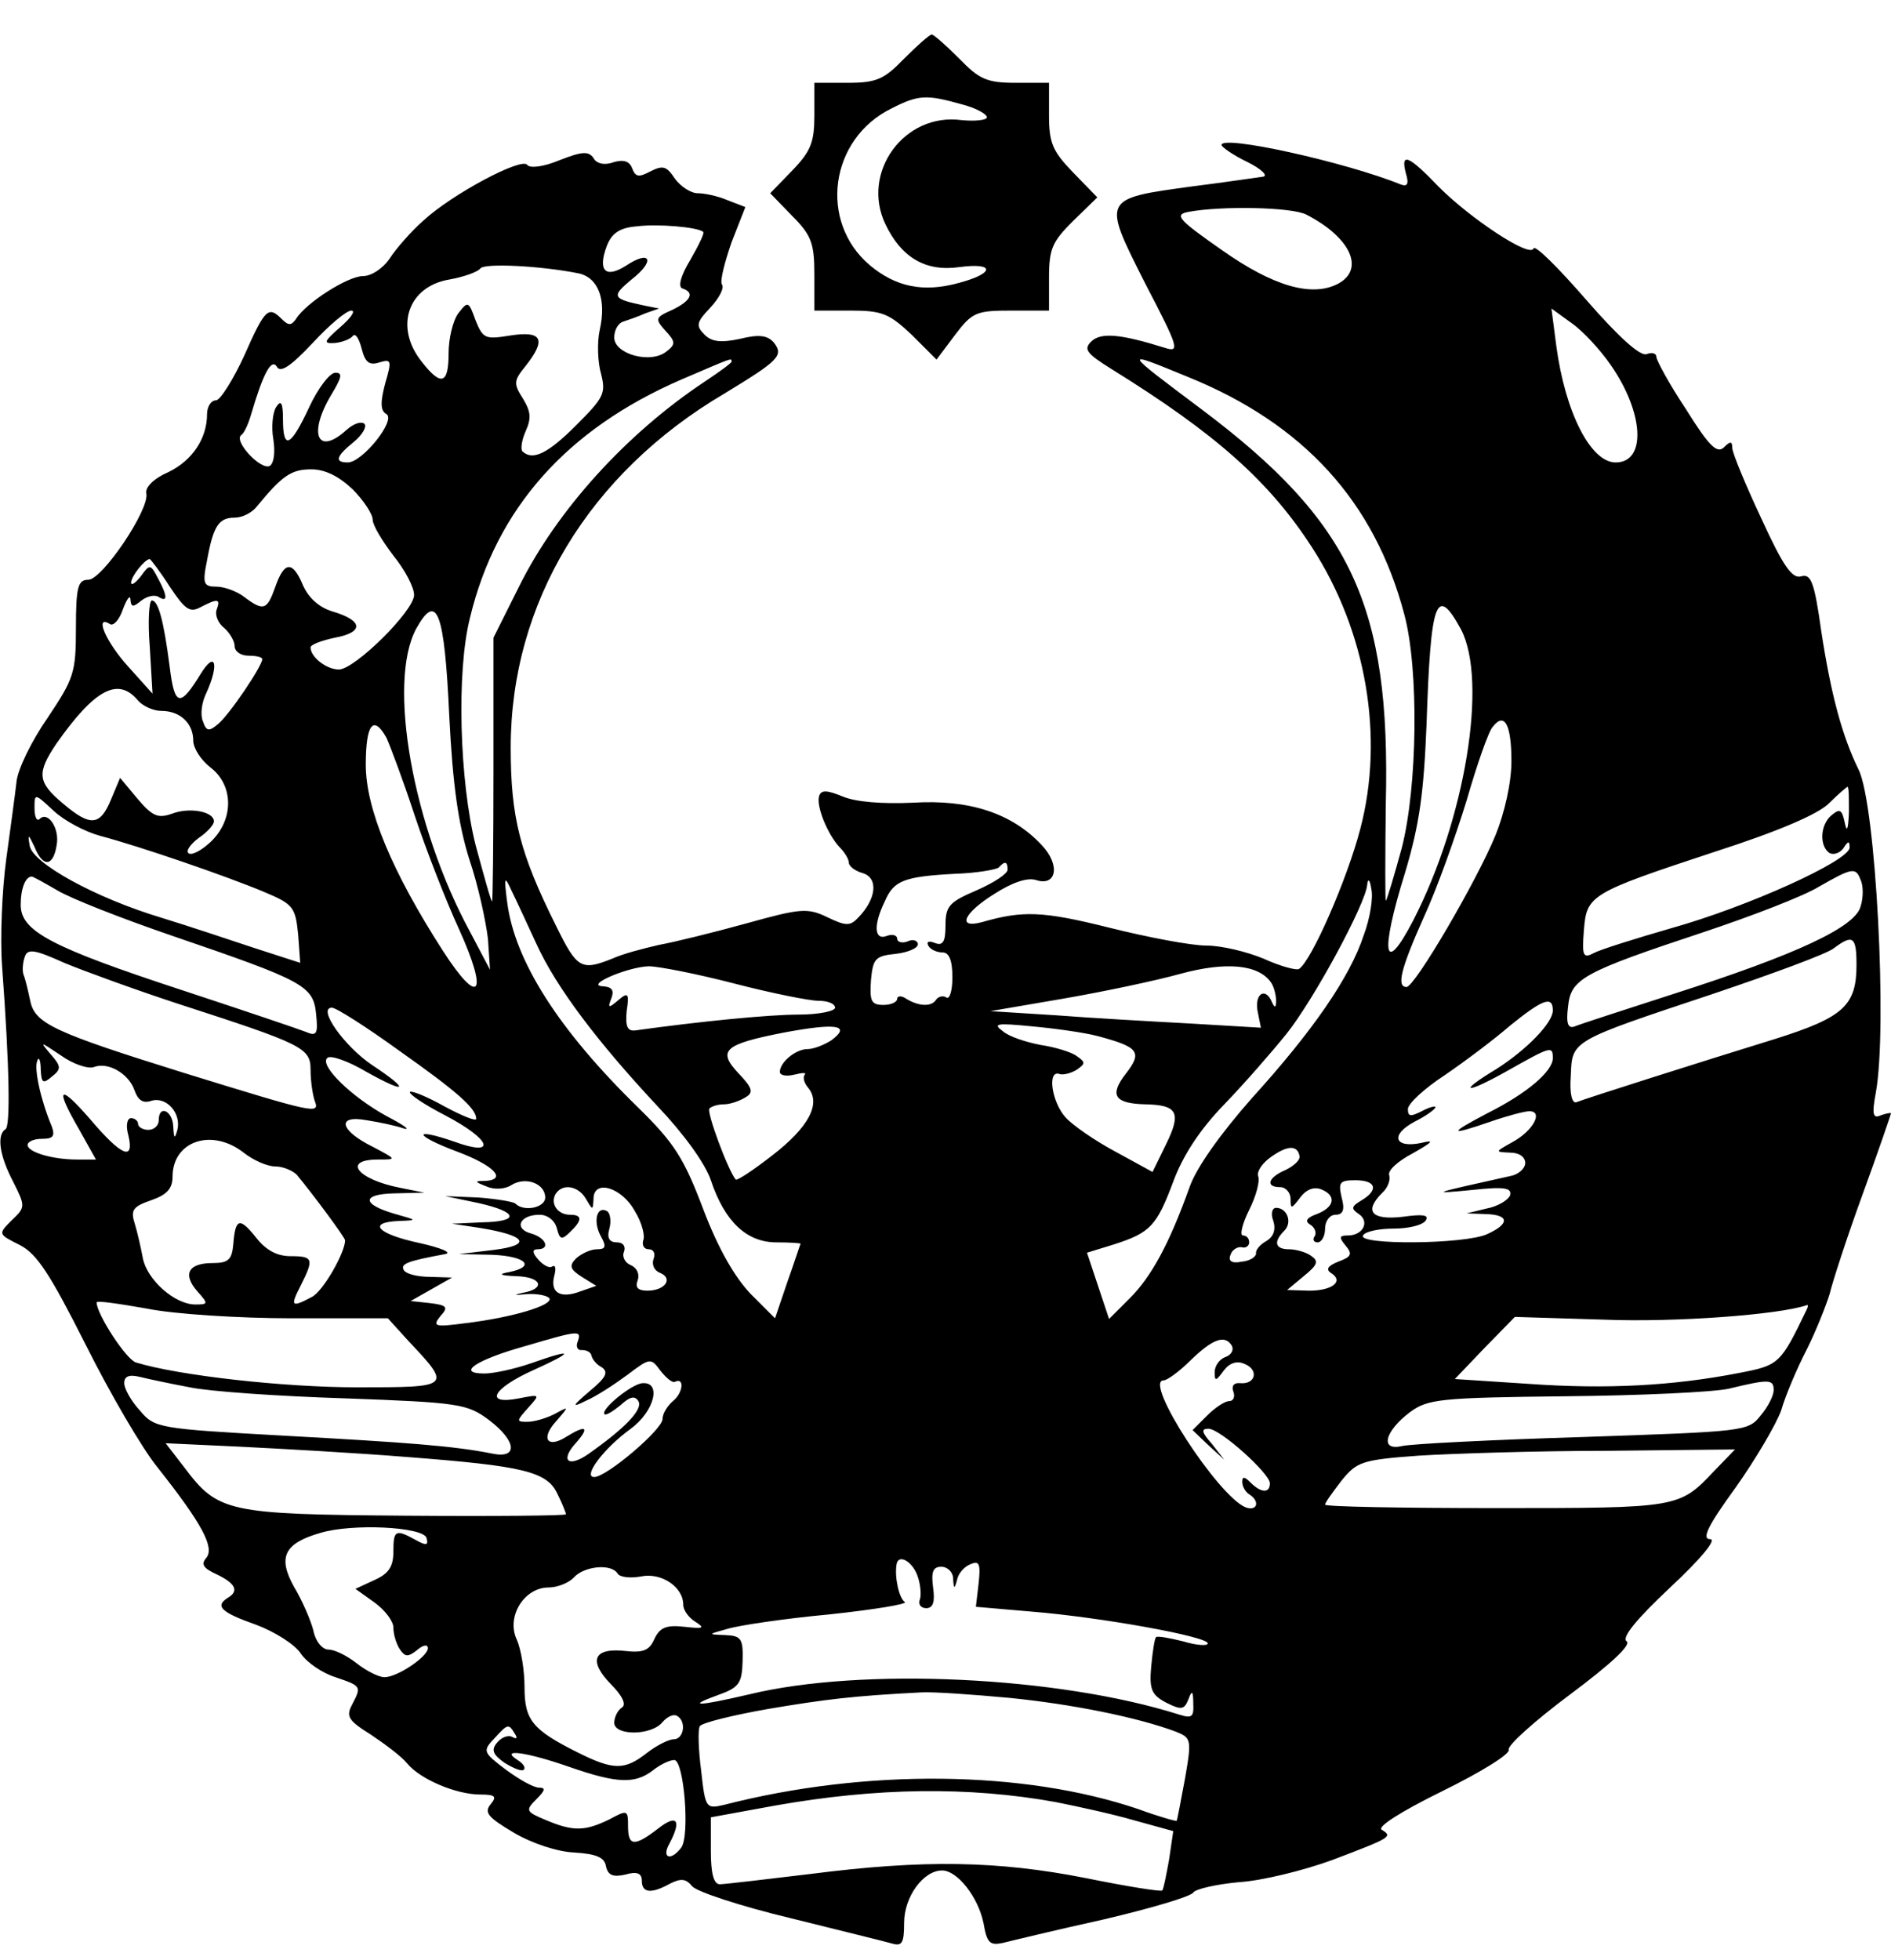 <?xml version="1.0" standalone="no"?>
<!DOCTYPE svg PUBLIC "-//W3C//DTD SVG 20010904//EN"
 "http://www.w3.org/TR/2001/REC-SVG-20010904/DTD/svg10.dtd">
<svg version="1.0" xmlns="http://www.w3.org/2000/svg"
 width="274pt" height="284pt" viewBox="0 0 274 284"
 preserveAspectRatio="xMidYMid meet">
<g transform="translate(0,284) scale(0.1,-0.1)"
fill="#000000" stroke="none">
<path d="M1310 2755 c-29 -30 -40 -35 -82 -35 l-48 0 0 -47 c0 -39 -5 -52 -32
-80 l-32 -33 32 -33 c28 -28 32 -40 32 -85 l0 -52 52 0 c46 0 56 -4 89 -35
l36 -36 27 36 c25 33 31 35 82 35 l54 0 0 48 c0 42 5 52 35 82 l35 34 -35 36
c-30 31 -35 43 -35 83 l0 47 -48 0 c-42 0 -53 5 -82 35 -19 19 -37 35 -40 35
-3 0 -21 -16 -40 -35z m83 -66 c20 -5 37 -14 37 -19 0 -4 -17 -6 -37 -4 -83
11 -146 -76 -110 -151 23 -48 58 -69 107 -62 52 7 52 -9 -1 -23 -51 -14 -91
-6 -129 26 -74 63 -58 183 32 227 39 20 51 20 101 6z"/>
<path d="M1770 2630 c0 -3 17 -15 38 -25 20 -10 30 -20 22 -21 -8 -1 -54 -8
-102 -14 -132 -18 -131 -17 -69 -140 49 -94 51 -101 29 -94 -64 20 -93 23
-107 9 -11 -11 -7 -17 30 -40 150 -93 228 -162 290 -258 79 -122 105 -275 70
-408 -19 -73 -71 -192 -89 -203 -4 -2 -27 4 -51 15 -24 10 -61 19 -83 19 -22
0 -85 12 -141 26 -96 24 -125 25 -184 8 -37 -10 -27 13 18 41 25 16 47 24 60
20 30 -10 36 22 8 51 -43 46 -105 66 -186 61 -45 -2 -83 1 -102 9 -22 9 -31
10 -34 1 -5 -14 12 -56 30 -75 7 -7 13 -17 13 -22 0 -5 9 -12 20 -15 23 -7 20
-37 -6 -64 -12 -13 -18 -13 -45 0 -29 14 -39 13 -118 -9 -47 -13 -104 -27
-126 -31 -22 -5 -53 -13 -68 -20 -45 -18 -51 -14 -81 47 -53 106 -66 158 -66
259 0 209 113 397 310 513 79 48 86 55 71 74 -9 10 -21 12 -49 5 -28 -6 -41
-4 -51 6 -13 13 -12 18 8 39 13 14 21 29 17 34 -3 5 4 32 14 61 l20 51 -26 10
c-14 6 -33 10 -43 10 -10 0 -25 10 -33 21 -12 18 -17 20 -35 11 -17 -9 -22 -9
-27 4 -4 11 -13 13 -27 9 -13 -5 -25 -2 -29 6 -7 10 -16 10 -49 -3 -24 -10
-43 -12 -47 -7 -7 12 -109 -42 -151 -81 -17 -15 -39 -40 -48 -54 -10 -15 -27
-26 -39 -26 -22 0 -83 -39 -97 -62 -7 -10 -11 -10 -21 0 -19 19 -24 15 -54
-53 -16 -35 -35 -65 -41 -65 -7 0 -13 -9 -13 -20 0 -35 -21 -67 -56 -84 -21
-9 -34 -22 -32 -31 5 -23 -64 -125 -84 -125 -15 0 -18 -10 -18 -70 0 -65 -3
-73 -41 -130 -23 -33 -43 -74 -45 -92 -2 -18 -9 -69 -15 -113 -6 -44 -9 -114
-6 -155 11 -148 12 -232 5 -236 -13 -8 -9 -38 11 -76 18 -36 18 -37 -2 -56
-20 -20 -20 -20 12 -36 25 -13 44 -43 95 -144 35 -70 82 -151 105 -179 64 -81
82 -115 70 -130 -8 -9 -5 -15 15 -24 27 -13 33 -24 16 -34 -19 -12 -10 -21 41
-39 27 -10 57 -29 65 -42 9 -13 31 -28 50 -34 38 -13 38 -13 24 -40 -9 -17 -5
-23 27 -43 21 -14 45 -32 53 -42 19 -23 71 -45 106 -45 22 0 24 -3 15 -14 -10
-12 -4 -19 33 -41 27 -16 64 -28 88 -29 32 -2 44 -7 46 -20 3 -13 10 -16 28
-12 17 5 24 2 24 -9 0 -18 14 -19 41 -4 16 8 23 7 32 -4 7 -8 71 -29 142 -46
72 -18 138 -34 148 -37 14 -4 17 1 17 30 0 38 28 76 55 76 22 0 52 -38 60 -76
5 -29 9 -33 28 -29 12 3 78 19 146 34 68 16 126 33 130 39 3 5 33 12 66 15 33
2 94 17 135 32 87 33 88 34 72 44 -7 4 27 26 88 56 55 27 99 54 96 60 -2 6 38
42 89 80 59 44 89 72 82 77 -8 5 14 32 63 78 45 42 68 70 58 70 -13 0 -3 20
37 75 29 41 59 92 66 112 6 21 23 61 37 88 14 28 28 64 33 80 4 17 25 82 48
145 23 63 41 116 41 117 0 1 -7 0 -15 -3 -11 -5 -13 1 -7 33 17 93 0 418 -25
468 -24 49 -40 109 -54 200 -10 72 -15 84 -29 80 -13 -4 -26 14 -58 84 -23 49
-42 95 -42 102 0 10 -3 10 -12 1 -10 -10 -22 2 -55 55 -24 36 -43 71 -43 76 0
5 -6 7 -14 4 -9 -4 -41 25 -88 79 -40 46 -74 80 -76 74 -5 -14 -91 43 -137 89
-44 46 -56 51 -48 20 5 -16 2 -20 -8 -16 -79 32 -259 72 -259 57z m123 -101
c64 -33 85 -79 46 -100 -38 -20 -94 -4 -169 49 -63 44 -69 51 -48 55 48 9 150
7 171 -4z m-874 -25 c2 -2 -7 -20 -19 -41 -14 -23 -18 -39 -11 -41 18 -6 12
-18 -15 -31 -25 -11 -25 -13 -10 -30 15 -16 15 -20 2 -30 -23 -19 -76 -4 -76
20 0 11 6 21 13 23 6 2 21 7 32 12 l20 7 -20 4 c-48 10 -50 13 -20 38 35 27
28 44 -8 20 -30 -19 -41 -7 -28 28 7 19 19 27 43 29 31 4 89 -1 97 -8z m-181
-60 c29 -6 41 -38 31 -82 -4 -18 -3 -47 2 -64 7 -28 4 -34 -36 -74 -41 -41
-63 -52 -78 -38 -3 3 -1 17 5 30 8 18 7 28 -4 46 -14 22 -14 26 3 47 31 39 25
52 -21 45 -37 -6 -40 -5 -51 22 -10 28 -11 28 -25 10 -8 -11 -14 -37 -14 -58
0 -45 -11 -48 -39 -12 -40 50 -20 109 40 119 22 4 41 11 45 16 5 8 87 4 142
-7z m-345 -78 c-24 -21 -25 -24 -8 -23 11 1 23 6 26 10 4 5 9 -3 13 -18 5 -20
11 -25 26 -20 17 5 18 3 8 -31 -7 -27 -7 -39 2 -44 14 -9 -35 -70 -56 -70 -20
0 -17 9 9 30 12 10 19 22 15 26 -5 4 -16 0 -26 -9 -42 -38 -56 -6 -22 51 15
25 17 32 6 32 -8 0 -25 -22 -38 -50 -27 -58 -38 -63 -38 -17 0 24 -3 28 -10
17 -5 -8 -7 -29 -4 -46 3 -19 1 -35 -5 -39 -13 -7 -54 37 -41 45 4 3 10 16 14
30 17 58 29 81 37 69 5 -10 20 0 52 34 24 26 49 47 56 47 7 0 -1 -11 -16 -24z
m1841 -55 c48 -69 52 -141 7 -141 -36 0 -73 72 -86 169 l-7 54 29 -21 c16 -11
42 -39 57 -61z m-1274 5 c0 -2 -18 -15 -39 -29 -113 -75 -214 -186 -269 -297
l-37 -74 0 -192 c0 -106 -1 -191 -2 -190 -2 1 -12 38 -24 82 -23 92 -28 250
-8 329 38 158 140 273 306 345 75 32 73 32 73 26z m661 -22 c168 -68 271 -181
314 -345 21 -79 19 -249 -4 -338 -11 -40 -21 -74 -23 -76 -1 -2 -1 62 0 141 7
287 -50 408 -267 571 -116 87 -115 86 -20 47z m-1210 -163 c16 -16 29 -36 29
-44 0 -8 14 -31 30 -52 17 -21 30 -46 30 -57 0 -23 -86 -108 -109 -108 -18 0
-41 18 -41 32 0 4 16 10 35 14 43 8 41 25 -3 38 -20 6 -35 20 -43 38 -15 36
-27 35 -40 -2 -12 -34 -17 -36 -45 -15 -10 8 -29 15 -40 15 -19 0 -21 4 -14
38 9 50 17 62 40 62 11 0 25 7 32 16 37 45 50 54 79 54 20 0 40 -10 60 -29z
m-265 -141 c22 -33 29 -38 44 -30 25 13 30 13 24 -3 -3 -8 2 -20 11 -27 8 -7
15 -19 15 -26 0 -8 9 -14 20 -14 11 0 20 -2 20 -5 0 -10 -48 -81 -64 -94 -13
-11 -17 -11 -22 4 -4 9 -2 27 5 41 19 42 13 62 -8 28 -30 -49 -38 -48 -45 9
-9 70 -17 97 -26 97 -4 0 -6 -30 -3 -67 l4 -68 -35 39 c-32 35 -50 76 -27 62
5 -4 14 6 19 21 6 16 11 22 11 14 1 -11 4 -11 16 -1 8 6 19 9 25 5 13 -8 13 1
-1 27 -11 21 -12 21 -25 3 -8 -10 -14 -14 -14 -9 0 9 20 34 27 34 1 0 15 -18
29 -40z m405 -188 c5 -99 13 -156 29 -207 13 -38 24 -90 27 -115 l3 -45 -29
55 c-83 153 -120 361 -78 439 30 54 41 26 48 -127z m1466 126 c39 -75 6 -275
-69 -421 -43 -83 -49 -50 -12 69 21 70 27 116 31 214 6 181 14 204 50 138z
m-1917 -103 c7 -8 22 -15 34 -15 27 0 46 -18 46 -43 0 -11 11 -28 25 -39 34
-26 34 -76 0 -108 -14 -13 -28 -20 -32 -16 -4 3 3 13 15 22 12 8 22 19 22 24
0 14 -35 21 -61 11 -20 -7 -28 -4 -50 22 l-25 30 -13 -31 c-16 -39 -30 -40
-70 -6 -37 31 -38 44 -9 87 55 78 89 97 118 62z m1990 -88 c0 -31 -10 -75 -23
-107 -27 -66 -117 -220 -129 -220 -15 0 -8 27 25 101 19 41 46 117 62 169 15
52 32 101 38 107 17 22 27 3 27 -50z m-1630 34 c5 -11 24 -61 41 -113 17 -51
46 -125 64 -164 43 -95 30 -114 -23 -32 -74 115 -112 206 -112 270 0 59 11 73
30 39z m2119 -108 c-1 -25 -3 -30 -6 -15 -4 19 -7 21 -19 11 -17 -14 -18 -45
-3 -55 6 -3 15 0 20 7 7 11 9 11 9 1 0 -19 -148 -86 -259 -117 -52 -15 -103
-31 -112 -36 -15 -8 -17 -4 -14 33 4 51 8 54 190 114 90 29 149 54 165 70 13
13 26 24 27 24 2 0 2 -17 2 -37z m-2534 -34 c57 -15 182 -58 237 -81 43 -18
46 -22 50 -62 l3 -41 -65 21 c-36 12 -96 32 -135 44 -97 29 -189 80 -192 105
-3 17 -2 17 7 -2 12 -30 27 -29 32 2 5 25 -13 51 -25 38 -4 -3 -7 4 -7 16 0
22 0 22 28 -4 15 -14 45 -30 67 -36z m1315 -49 c0 -6 -20 -19 -45 -30 -40 -17
-45 -23 -45 -51 0 -24 -4 -30 -16 -25 -8 3 -12 2 -9 -4 3 -6 13 -10 21 -10 9
0 14 -11 14 -36 0 -19 -4 -33 -9 -29 -5 3 -12 1 -15 -4 -7 -10 -25 -9 -43 2
-7 5 -13 4 -13 0 0 -5 -9 -9 -20 -9 -18 0 -20 6 -18 36 3 31 6 35 36 38 17 2
32 8 32 14 0 5 -7 8 -15 4 -8 -3 -15 -1 -15 4 0 5 -7 7 -15 4 -18 -7 -20 15
-3 50 13 30 27 36 102 40 31 1 59 6 63 9 9 10 13 9 13 -3z m1236 -15 c4 -8 4
-26 0 -38 -7 -30 -93 -70 -271 -127 -71 -23 -136 -44 -143 -47 -10 -4 -13 4
-10 28 4 41 20 50 198 109 69 23 144 52 165 65 49 28 54 29 61 10z m-2613 -15
c20 -12 94 -41 167 -66 190 -65 204 -72 208 -113 3 -29 1 -33 -15 -26 -10 4
-90 31 -178 60 -192 63 -235 86 -235 124 0 24 7 41 16 41 2 0 18 -9 37 -20z
m694 -77 c29 -64 90 -144 176 -236 38 -40 69 -83 77 -107 20 -60 52 -90 95
-90 19 0 35 -1 35 -2 -1 -2 -9 -27 -19 -55 l-18 -53 -35 35 c-23 24 -47 65
-69 123 -28 74 -42 96 -94 147 -116 113 -179 213 -190 297 -5 38 -4 40 6 18 7
-14 23 -49 36 -77z m1199 12 c-20 -61 -74 -139 -162 -236 -45 -51 -80 -100
-90 -128 -30 -84 -56 -131 -87 -162 l-30 -30 -16 48 -16 48 39 12 c53 17 62
27 86 91 14 38 39 76 74 112 29 30 69 76 90 102 40 50 115 189 117 216 1 10 4
8 6 -6 3 -13 -2 -43 -11 -67z m714 -43 c0 -59 -19 -76 -117 -107 -107 -33
-274 -86 -289 -92 -6 -2 -10 12 -8 38 2 52 -1 50 206 119 86 29 165 58 175 66
28 21 33 17 33 -24z m-2433 -56 c182 -59 193 -64 193 -96 0 -16 3 -36 6 -45 8
-20 0 -18 -191 41 -186 58 -214 71 -221 103 -3 14 -7 32 -10 39 -2 6 -1 18 2
26 4 12 15 10 57 -9 29 -12 103 -39 164 -59z m1585 30 c4 -6 7 -18 7 -26 0
-10 -2 -11 -6 -2 -9 22 -25 13 -21 -12 l5 -25 -101 6 c-56 3 -144 8 -196 12
l-95 6 105 18 c58 10 134 26 170 36 66 18 114 14 132 -13z m-778 -1 c54 -14
109 -25 122 -25 13 0 24 -4 24 -10 0 -5 -24 -10 -53 -10 -43 0 -144 -10 -237
-23 -11 -1 -14 6 -12 28 4 26 2 28 -12 16 -14 -12 -16 -12 -10 3 4 11 1 16
-12 17 -28 1 35 28 66 29 14 0 70 -11 124 -25z m1186 -39 c0 -18 -38 -57 -82
-85 -58 -35 -45 -37 17 -2 62 35 65 36 65 18 0 -19 -37 -51 -95 -80 -57 -30
-56 -33 5 -12 23 8 49 15 56 15 21 0 5 -29 -25 -45 -25 -14 -25 -14 -3 -15 13
0 22 -6 22 -15 0 -8 -10 -17 -22 -19 -117 -26 -117 -26 -54 -20 46 5 57 3 54
-8 -3 -7 -18 -16 -34 -19 l-29 -7 28 -1 c34 -1 35 -14 2 -29 -32 -15 -189 -16
-180 -2 3 6 24 10 45 10 21 0 42 5 46 12 5 8 -5 9 -34 5 -45 -5 -56 8 -29 35
8 7 12 19 10 25 -3 7 13 21 34 32 30 17 32 20 12 15 -39 -8 -45 12 -9 31 16 8
30 18 30 21 0 2 -9 0 -20 -6 -16 -8 -20 -8 -20 3 0 8 24 30 53 49 28 19 72 52
95 72 47 38 62 44 62 22z m-1672 -58 c85 -60 112 -84 112 -99 0 -4 -20 4 -46
18 -25 14 -47 23 -50 21 -2 -3 20 -18 51 -34 67 -35 76 -61 13 -38 -61 21 -58
9 3 -14 54 -20 75 -41 42 -43 -16 0 -16 -1 2 -8 11 -5 27 -4 36 2 21 13 49 2
49 -18 0 -15 -31 -21 -43 -9 -3 3 -28 7 -54 9 l-48 2 48 -10 c58 -13 61 -27 5
-28 l-43 -2 40 -6 c68 -11 77 -25 20 -32 l-50 -6 48 -1 c49 -2 64 -17 25 -25
-17 -3 -14 -5 10 -6 37 -1 43 -18 10 -24 -15 -3 -13 -4 5 -2 15 1 30 -2 33 -6
6 -10 -54 -28 -121 -36 -45 -6 -49 -5 -37 10 12 13 10 16 -15 19 l-28 3 30 17
30 17 -32 1 c-17 0 -35 4 -38 10 -5 9 6 13 60 23 11 2 -6 9 -37 16 -61 13 -77
30 -30 32 27 1 27 1 -5 10 -49 14 -50 29 -1 30 l43 1 -35 7 c-62 12 -85 41
-32 41 27 0 27 0 -7 18 -49 24 -54 47 -10 39 19 -3 43 -8 54 -12 11 -3 0 5
-25 18 -51 28 -97 73 -86 84 4 5 30 -4 57 -20 59 -33 64 -27 8 10 -40 27 -80
83 -58 83 6 0 50 -28 97 -62z m627 15 c-11 -7 -26 -13 -35 -13 -17 0 -40 -19
-40 -33 0 -5 9 -7 21 -4 12 3 18 3 15 0 -3 -4 -1 -12 5 -19 19 -23 1 -57 -52
-98 -27 -21 -51 -37 -53 -35 -11 13 -43 99 -38 103 3 3 12 6 21 6 9 0 23 5 31
10 12 7 11 13 -10 35 -31 33 -21 42 66 59 75 14 98 11 69 -11z m385 6 c60 -16
66 -23 41 -55 -24 -31 -16 -43 29 -44 46 -1 52 -12 30 -57 l-20 -41 -53 29
c-30 16 -62 38 -73 50 -20 22 -27 69 -9 63 5 -2 17 1 25 6 13 9 13 11 0 20 -8
6 -32 13 -52 16 -21 4 -46 12 -55 20 -15 11 -9 12 42 7 33 -3 76 -9 95 -14z
m-1454 -45 c21 8 51 -10 59 -34 5 -14 12 -19 24 -15 22 7 44 -18 38 -42 -4
-14 -5 -13 -6 5 -1 23 -21 32 -21 9 0 -8 -7 -14 -15 -14 -8 0 -15 4 -15 9 0 4
-5 8 -10 8 -6 0 -8 -11 -4 -25 9 -38 -10 -30 -55 23 -46 53 -52 47 -16 -15
l24 -43 -27 0 c-37 0 -72 11 -72 21 0 5 9 9 21 9 16 0 19 4 14 18 -16 38 -26
84 -21 95 2 7 5 1 5 -12 1 -20 3 -22 16 -11 14 11 14 15 -2 33 -16 19 -15 18
15 -2 18 -13 40 -20 48 -17z m217 -124 c14 -11 34 -20 46 -20 11 0 25 -6 31
-12 24 -29 70 -91 70 -95 0 -18 -32 -74 -48 -82 -30 -16 -32 -14 -16 17 19 38
18 42 -15 42 -20 0 -36 9 -50 27 -24 30 -30 28 -33 -10 -2 -22 -7 -27 -30 -27
-35 0 -44 -16 -22 -41 16 -18 16 -19 -3 -19 -30 0 -70 36 -76 67 -3 16 -8 38
-12 51 -6 19 -2 24 24 33 23 8 31 17 31 34 0 52 57 71 103 35z m1530 -5 c1 -6
-8 -14 -20 -20 -26 -11 -30 -25 -8 -25 8 0 15 -8 15 -17 0 -15 1 -15 14 2 8
11 19 16 30 12 23 -9 20 -26 -6 -36 -14 -5 -18 -10 -10 -15 7 -4 10 -12 7 -17
-4 -5 -1 -9 4 -9 6 0 11 9 11 20 0 11 7 20 15 20 11 0 14 7 9 25 -5 22 -3 25
20 25 30 0 34 -14 9 -29 -15 -9 -16 -12 -4 -20 16 -11 6 -31 -16 -31 -13 0
-13 -3 -3 -15 10 -12 8 -16 -11 -23 -15 -6 -18 -11 -11 -16 20 -12 3 -26 -31
-26 l-32 1 24 20 c21 17 22 22 10 30 -7 5 -22 9 -31 9 -21 0 -23 11 -7 27 12
12 4 33 -12 33 -6 0 -8 -9 -4 -19 4 -13 0 -23 -10 -29 -9 -5 -16 -13 -15 -18
0 -5 -9 -11 -21 -12 -14 -3 -20 1 -16 10 2 7 10 12 16 11 6 -2 11 2 11 7 0 6
-4 10 -9 10 -5 0 -1 17 9 37 10 20 16 42 13 49 -2 7 6 19 19 28 24 17 38 17
41 1z m-1034 -62 c10 -17 10 -17 11 0 0 29 41 17 60 -18 10 -16 15 -36 12 -42
-2 -7 1 -13 8 -13 7 0 10 -6 7 -14 -3 -8 1 -17 9 -20 20 -8 8 -26 -18 -26 -14
0 -18 5 -14 15 3 9 -1 18 -10 22 -8 3 -13 12 -10 19 3 8 -1 14 -10 14 -11 0
-15 6 -11 20 3 11 1 22 -3 25 -15 9 -21 -14 -10 -35 9 -16 8 -20 -5 -20 -9 0
-22 -6 -30 -13 -11 -11 -9 -16 8 -27 l21 -13 -23 -8 c-29 -11 -44 -2 -38 22 3
11 2 17 -3 14 -4 -3 -13 2 -20 10 -9 10 -9 15 -1 15 19 0 12 17 -10 23 -25 7
-16 27 13 27 11 0 22 -8 25 -20 4 -16 7 -17 19 -5 18 17 18 25 0 25 -18 0 -29
16 -21 30 10 16 33 12 44 -7z m-426 -173 l139 0 29 -32 c64 -68 64 -68 -74
-68 -106 0 -258 17 -320 36 -14 4 -57 70 -57 87 0 3 33 -2 73 -9 39 -8 134
-14 210 -14z m2195 13 c-38 -79 -40 -81 -97 -92 -97 -19 -194 -24 -306 -16
l-107 7 43 45 44 45 130 -4 c102 -4 252 7 293 21 2 1 2 -2 0 -6z m-1781 -47
c-3 -7 0 -13 6 -12 7 0 13 -3 14 -8 1 -5 7 -13 15 -17 10 -7 6 -15 -17 -34
-27 -23 -27 -25 -5 -14 14 6 40 23 59 37 33 25 34 25 48 6 8 -10 17 -18 21
-16 14 7 12 -16 -3 -28 -8 -7 -15 -18 -15 -26 0 -15 -81 -84 -99 -84 -17 0 13
41 53 70 34 25 45 68 17 66 -16 -1 -62 -39 -55 -45 2 -2 12 4 23 13 14 13 21
14 26 6 7 -12 -19 -39 -73 -77 -29 -20 -41 -9 -17 17 20 23 14 26 -15 8 -27
-17 -37 -2 -14 23 19 22 19 22 -3 10 -12 -6 -29 -11 -39 -11 -16 0 -16 1 1 20
18 20 18 20 -13 14 -51 -10 -39 14 21 41 60 27 59 32 -3 10 -23 -8 -54 -15
-68 -15 -42 0 -12 20 60 40 78 23 81 23 75 6z m948 -6 c3 -6 -1 -13 -9 -16 -9
-3 -16 -13 -16 -22 0 -14 2 -13 13 2 8 11 19 15 30 10 21 -8 17 -30 -6 -28 -9
1 -13 -4 -10 -12 3 -8 0 -14 -6 -14 -6 0 -20 -9 -32 -21 l-21 -21 23 -22 23
-21 -18 23 c-15 17 -16 22 -5 22 17 0 89 -65 89 -79 0 -15 -13 -14 -28 1 -9 9
-12 9 -12 1 0 -7 5 -15 10 -18 16 -10 12 -25 -5 -19 -40 16 -149 184 -119 184
5 0 23 13 39 29 32 31 50 38 60 21z m-1510 -60 c28 -6 129 -13 225 -16 165 -6
177 -8 208 -31 41 -31 43 -57 5 -49 -55 11 -121 16 -303 26 -180 10 -186 11
-207 36 -13 14 -23 32 -23 40 0 10 7 13 23 9 12 -3 45 -10 72 -15z m2295 -4
c0 -8 -8 -24 -19 -37 -18 -23 -24 -23 -257 -31 -132 -4 -249 -10 -262 -13 -33
-8 -26 21 11 49 26 19 43 21 225 23 108 1 215 6 237 11 58 14 65 14 65 -2z
m-1980 -97 c169 -13 203 -21 218 -54 7 -14 12 -27 12 -29 0 -2 -105 -3 -232
-2 -259 2 -272 5 -321 70 l-27 35 107 -5 c60 -3 169 -9 243 -15z m1894 -20
c-51 -54 -51 -54 -316 -54 -137 0 -248 2 -248 5 0 3 11 18 24 35 22 27 29 30
112 36 49 3 172 7 273 7 l185 2 -30 -31z m-1866 -97 c3 -11 0 -12 -16 -3 -29
16 -32 14 -32 -17 0 -22 -7 -32 -27 -41 l-28 -13 28 -20 c15 -11 27 -27 27
-36 0 -10 4 -23 9 -31 8 -12 12 -12 25 -2 9 8 16 9 16 3 0 -12 -44 -42 -63
-42 -8 0 -26 9 -40 20 -14 11 -32 20 -41 20 -9 0 -19 12 -22 28 -4 15 -16 43
-28 63 -24 43 -14 63 38 78 46 14 148 9 154 -7z m711 -54 c5 -13 6 -29 4 -35
-3 -7 1 -13 9 -13 10 0 13 9 10 30 -3 23 0 30 12 30 9 0 17 -8 17 -17 1 -16 2
-16 6 -1 2 9 11 19 20 22 12 5 14 0 11 -28 l-4 -34 81 -7 c99 -8 255 -36 255
-46 0 -4 -16 -3 -36 3 -20 5 -37 8 -39 6 -2 -2 -5 -21 -7 -43 -3 -33 1 -41 22
-52 22 -11 26 -10 32 5 5 14 7 12 7 -6 1 -20 -2 -22 -21 -16 -174 55 -459 69
-623 29 -73 -17 -92 -18 -45 -1 31 11 35 17 36 49 1 33 -2 37 -25 38 -26 1
-26 1 3 9 16 5 83 15 148 21 65 7 114 15 109 18 -8 5 -15 35 -12 54 2 16 22 6
30 -15z m-434 2 c3 -5 18 -7 34 -4 29 6 61 -15 61 -41 0 -8 8 -19 18 -25 14
-9 11 -10 -16 -7 -27 3 -36 -1 -44 -18 -7 -16 -16 -20 -42 -17 -46 5 -54 -14
-21 -48 17 -17 23 -30 16 -34 -6 -4 -11 -14 -11 -22 0 -19 54 -19 70 1 7 8 16
12 21 9 14 -8 10 -34 -5 -34 -7 0 -25 -9 -39 -20 -32 -25 -48 -25 -100 1 -66
33 -77 47 -77 95 0 24 -5 54 -11 68 -16 33 10 76 46 76 13 0 30 7 37 15 15 16
54 20 63 5z m568 -180 c90 -9 185 -28 241 -49 22 -9 23 -11 13 -68 -6 -32 -11
-59 -12 -61 -1 -1 -26 6 -56 17 -165 56 -394 59 -600 6 -26 -6 -27 -5 -33 49
-4 31 -5 60 -2 65 3 5 48 16 99 25 83 14 124 19 222 24 17 1 74 -3 128 -8z
m-717 -52 c4 -6 3 -8 -3 -5 -6 4 -16 0 -22 -7 -10 -11 -7 -18 10 -30 13 -8 25
-13 28 -10 3 3 -1 9 -9 14 -27 17 12 12 75 -10 69 -24 95 -25 121 -5 10 8 24
15 31 15 14 0 23 -110 10 -127 -15 -20 -29 -15 -17 6 18 34 11 43 -16 22 -35
-27 -44 -26 -44 3 0 24 -1 24 -27 10 -35 -17 -52 -18 -92 -1 -29 12 -30 14
-14 30 13 13 14 17 4 17 -8 0 -29 12 -48 26 -33 25 -34 27 -17 45 20 22 21 22
30 7z m784 -99 c30 -6 81 -17 112 -26 l58 -16 -6 -41 c-4 -22 -8 -43 -10 -45
-2 -2 -52 6 -111 18 -127 25 -234 27 -398 6 -66 -8 -126 -15 -132 -15 -9 0
-13 16 -13 48 l0 49 93 17 c147 26 280 28 407 5z"/>
</g>
</svg>
